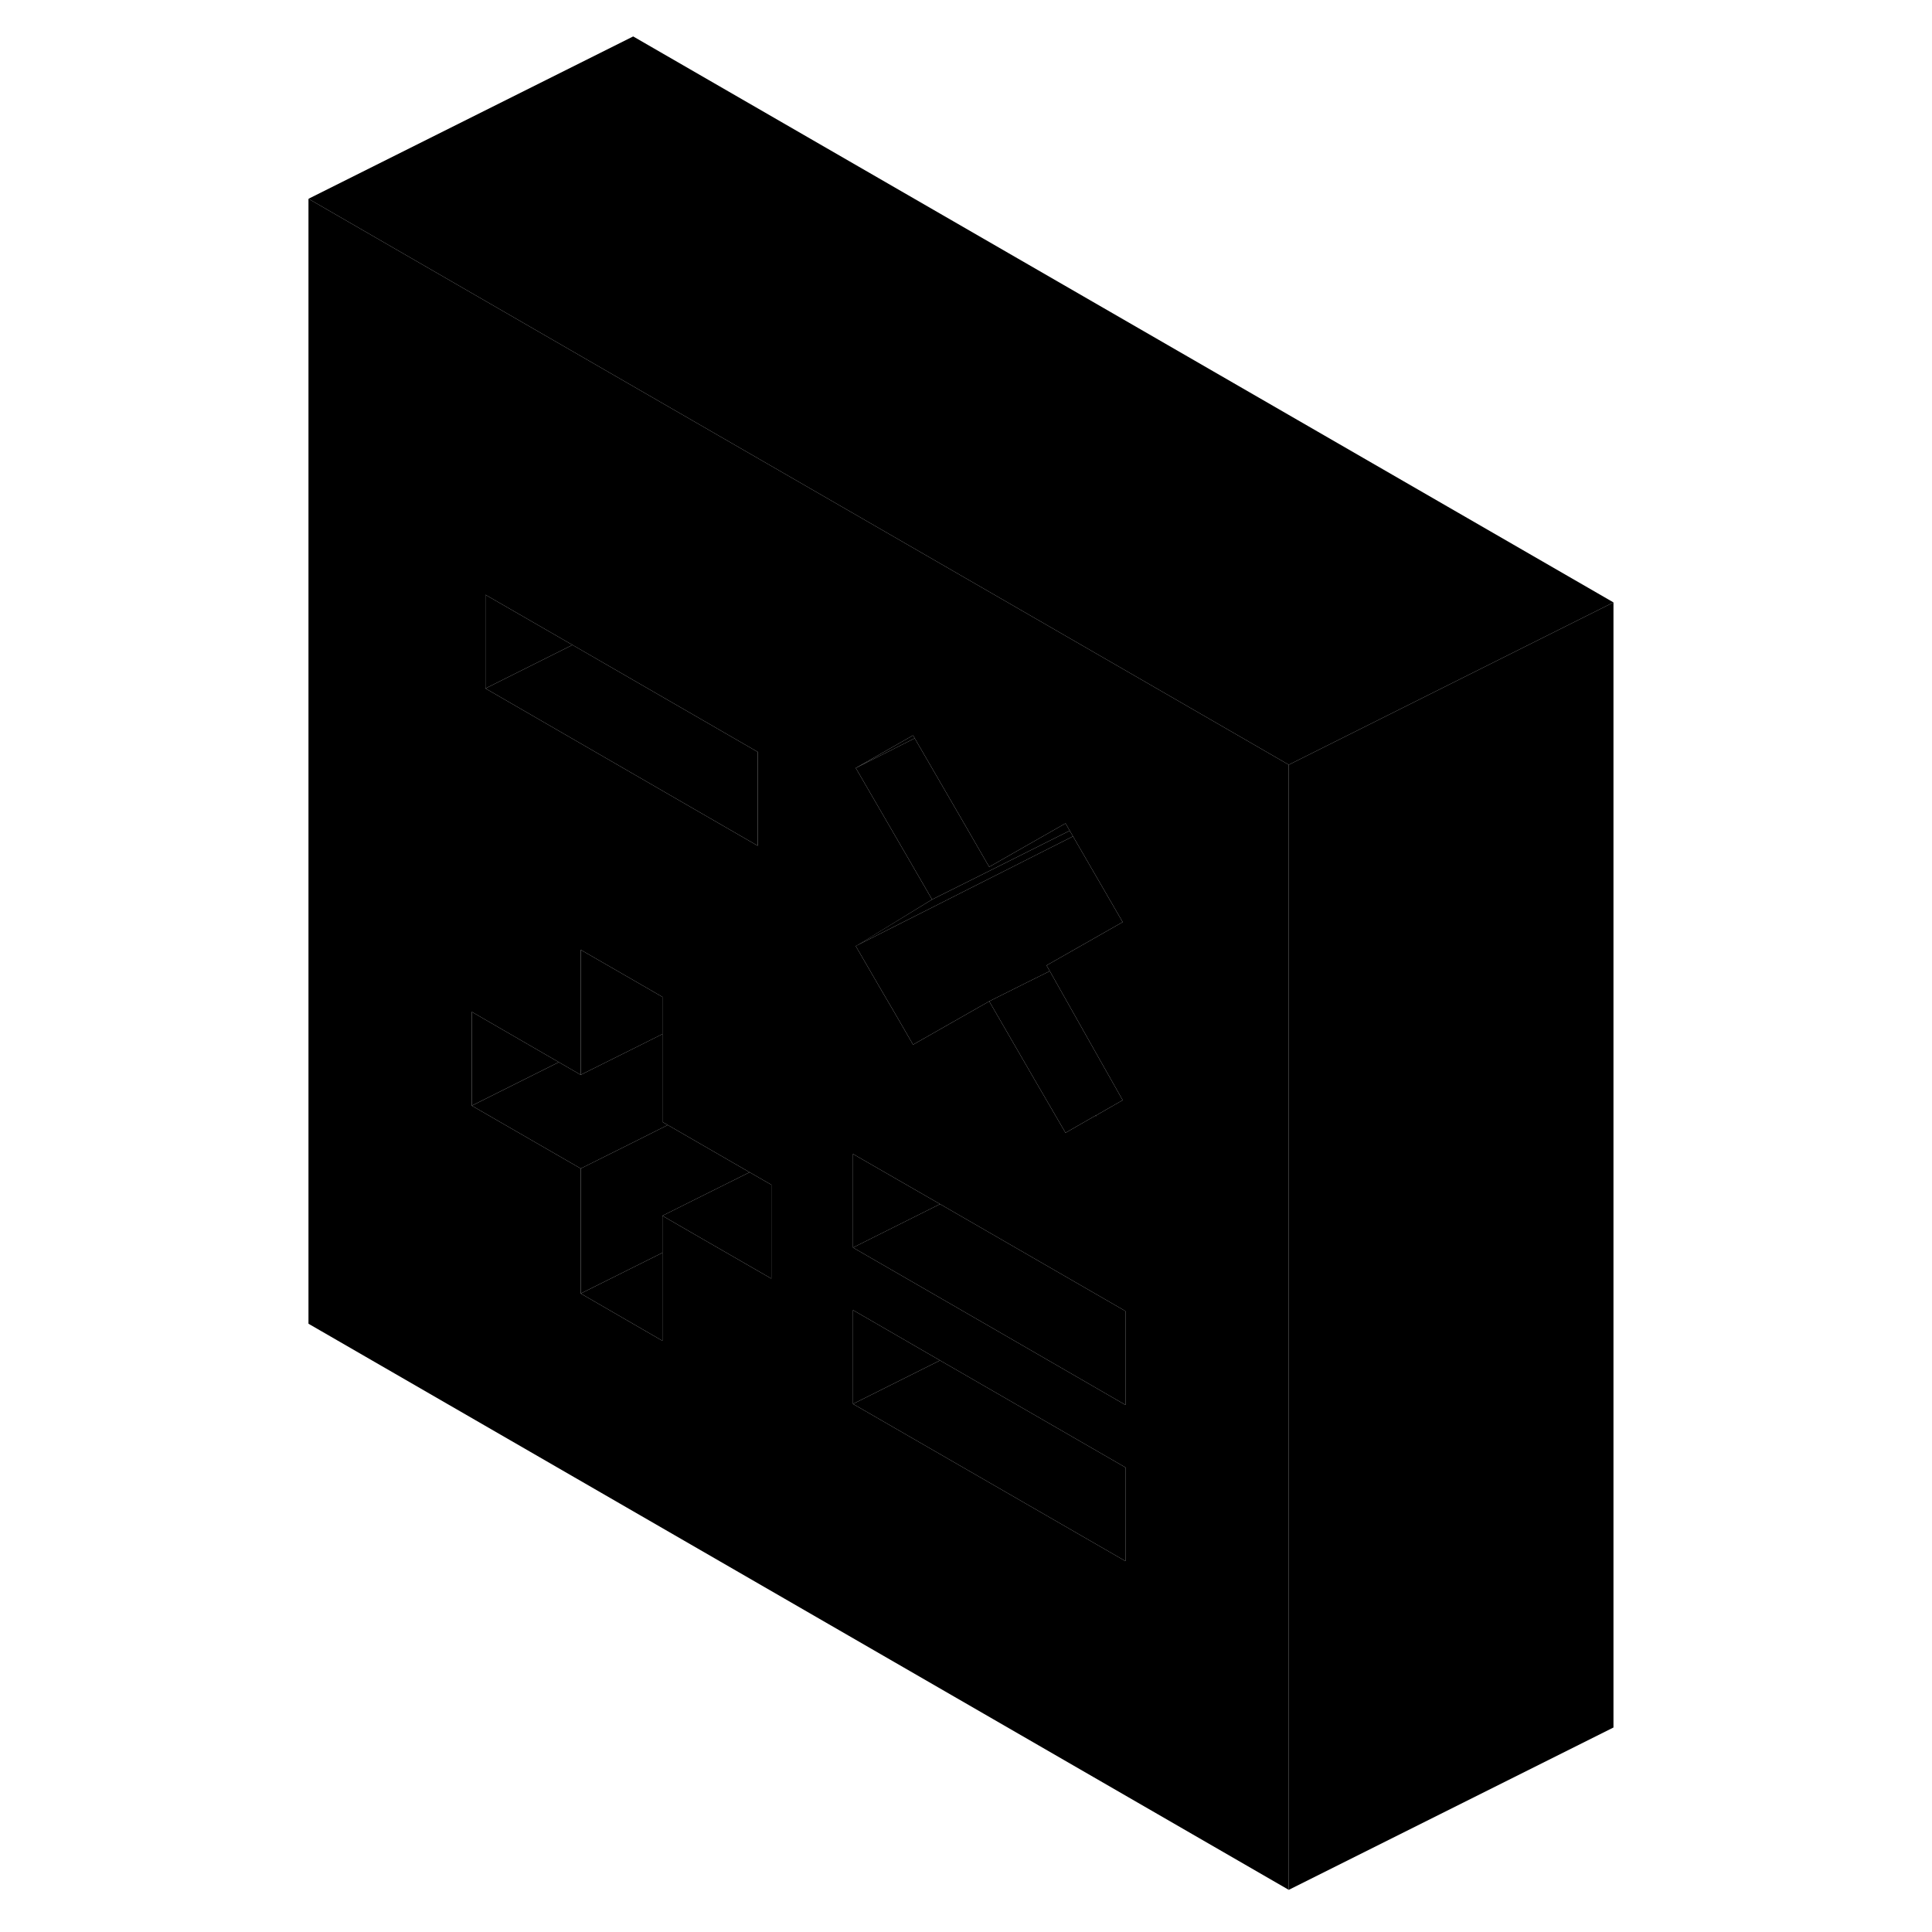 <svg width="24" height="24" viewBox="0 0 85 119" xmlns="http://www.w3.org/2000/svg" stroke-width="1px" stroke-linecap="round" stroke-linejoin="round">
    <path d="M50.46 68.724L50.51 68.754V68.704L50.46 68.724Z" class="pr-icon-iso-solid-stroke" stroke-linejoin="round"/>
    <path d="M35.74 71.194L35.54 71.074V76.844L40.9 74.164L35.74 71.194Z" class="pr-icon-iso-solid-stroke" stroke-linejoin="round"/>
    <path d="M59.94 45.694L59.89 45.664L49.67 39.764L32.9 30.084L22 23.794L2 12.244V81.534L62.38 116.404V47.104L59.94 45.694ZM12.9 36.634L18.26 39.724L22 41.884L29.67 46.314V52.094L22 47.664L12.9 42.404V36.634ZM30.51 78.754L25.91 76.104L23.8 74.884V82.584L18.77 79.674V71.974L12.06 68.104V62.324L17.42 65.424L18.77 66.204V58.504L22 60.364L23.8 61.404V69.104L24.13 69.294L29.17 72.204L30.51 72.974V78.754ZM38.77 52.574L35.71 47.304L39.24 45.294L39.34 45.474L42.27 50.524L43.8 53.174L43.93 53.394L48.63 50.714L48.89 51.164L49.09 51.514L52.15 56.794L47.46 59.464L47.66 59.814L48.93 62.064L50.51 64.864L52.15 67.764L50.51 68.704V68.754L50.46 68.724L48.63 69.774L46.79 66.614L43.93 61.674L39.24 64.344L38.77 63.534L38.07 62.324L37.4 61.184L35.71 58.274L35.74 58.254H35.76L40.41 55.404L38.77 52.574ZM52.32 96.154L35.54 86.474V80.694L40.9 83.794L52.32 90.384V96.154ZM52.32 86.534L44.48 82.004L35.54 76.844V71.074L35.74 71.194L40.9 74.164L49.84 79.324L52.32 80.754V86.534Z" class="pr-icon-iso-solid-stroke" stroke-linejoin="round"/>
    <path d="M40.9 83.794L35.54 86.474V80.694L40.9 83.794Z" class="pr-icon-iso-solid-stroke" stroke-linejoin="round"/>
    <path d="M17.42 65.424L12.06 68.104V62.324L17.42 65.424Z" class="pr-icon-iso-solid-stroke" stroke-linejoin="round"/>
    <path d="M23.8 77.164V82.584L18.77 79.674L23.8 77.164Z" class="pr-icon-iso-solid-stroke" stroke-linejoin="round"/>
    <path d="M30.51 72.974V78.754L25.91 76.104L23.8 74.884L25.94 73.814L29.17 72.204L30.51 72.974Z" class="pr-icon-iso-solid-stroke" stroke-linejoin="round"/>
    <path d="M29.17 72.204L25.94 73.814L23.8 74.884V77.164L18.77 79.674V71.974L22 70.364L24.13 69.294L29.17 72.204Z" class="pr-icon-iso-solid-stroke" stroke-linejoin="round"/>
    <path d="M24.13 69.294L22 70.364L18.77 71.974L12.06 68.104L17.42 65.424L18.77 66.204L22 64.594L23.8 63.694V69.104L24.13 69.294Z" class="pr-icon-iso-solid-stroke" stroke-linejoin="round"/>
    <path d="M23.8 61.404V63.694L22 64.594L18.77 66.204V58.504L22 60.364L23.8 61.404Z" class="pr-icon-iso-solid-stroke" stroke-linejoin="round"/>
    <path d="M48.89 51.164L43.8 53.714L40.41 55.404L38.77 52.574L35.71 47.304L39.34 45.474L42.27 50.524L43.8 53.174L43.93 53.394L48.63 50.714L48.89 51.164Z" class="pr-icon-iso-solid-stroke" stroke-linejoin="round"/>
    <path d="M47.46 59.464L47.66 59.814L46.25 60.514L43.93 61.674L39.24 64.344L38.77 63.534L38.07 62.324L37.4 61.184L35.71 58.274L35.74 58.254L35.76 58.244L49.09 51.514L52.15 56.794L47.46 59.464Z" class="pr-icon-iso-solid-stroke" stroke-linejoin="round"/>
    <path d="M52.15 67.764L50.51 68.704L50.46 68.724L48.63 69.774L46.79 66.614L43.93 61.674L46.25 60.514L47.66 59.814L48.93 62.064L50.51 64.864L52.15 67.764Z" class="pr-icon-iso-solid-stroke" stroke-linejoin="round"/>
    <path d="M52.32 90.384V96.154L35.54 86.474L40.9 83.794L52.32 90.384Z" class="pr-icon-iso-solid-stroke" stroke-linejoin="round"/>
    <path d="M52.32 80.754V86.534L44.48 82.004L35.54 76.844L40.9 74.164L49.84 79.324L52.32 80.754Z" class="pr-icon-iso-solid-stroke" stroke-linejoin="round"/>
    <path d="M18.261 39.724L12.9 42.404V36.634L18.261 39.724Z" class="pr-icon-iso-solid-stroke" stroke-linejoin="round"/>
    <path d="M29.67 46.314V52.094L22 47.664L12.9 42.404L18.261 39.724L22 41.884L29.67 46.314Z" class="pr-icon-iso-solid-stroke" stroke-linejoin="round"/>
    <path d="M82.38 37.104V106.404L62.38 116.404V47.104L82.38 37.104Z" class="pr-icon-iso-solid-stroke" stroke-linejoin="round"/>
    <path d="M82.38 37.104L62.38 47.104L59.94 45.694L59.89 45.664L49.67 39.764L32.9 30.084L22 23.794L2 12.244L22 2.244L82.38 37.104Z" class="pr-icon-iso-solid-stroke" stroke-linejoin="round"/>
    <path d="M35.74 71.194L35.54 71.294" class="pr-icon-iso-solid-stroke" stroke-linejoin="round"/>
    <path d="M49.09 51.514L35.76 58.244L40.41 55.404L43.8 53.714L48.89 51.164L49.09 51.514Z" class="pr-icon-iso-solid-stroke" stroke-linejoin="round"/>
    <path d="M35.71 58.274L35.74 58.254L35.76 58.244" class="pr-icon-iso-solid-stroke" stroke-linejoin="round"/>
    <path d="M39.34 45.474L35.71 47.304L39.24 45.294L39.34 45.474Z" class="pr-icon-iso-solid-stroke" stroke-linejoin="round"/>
</svg>